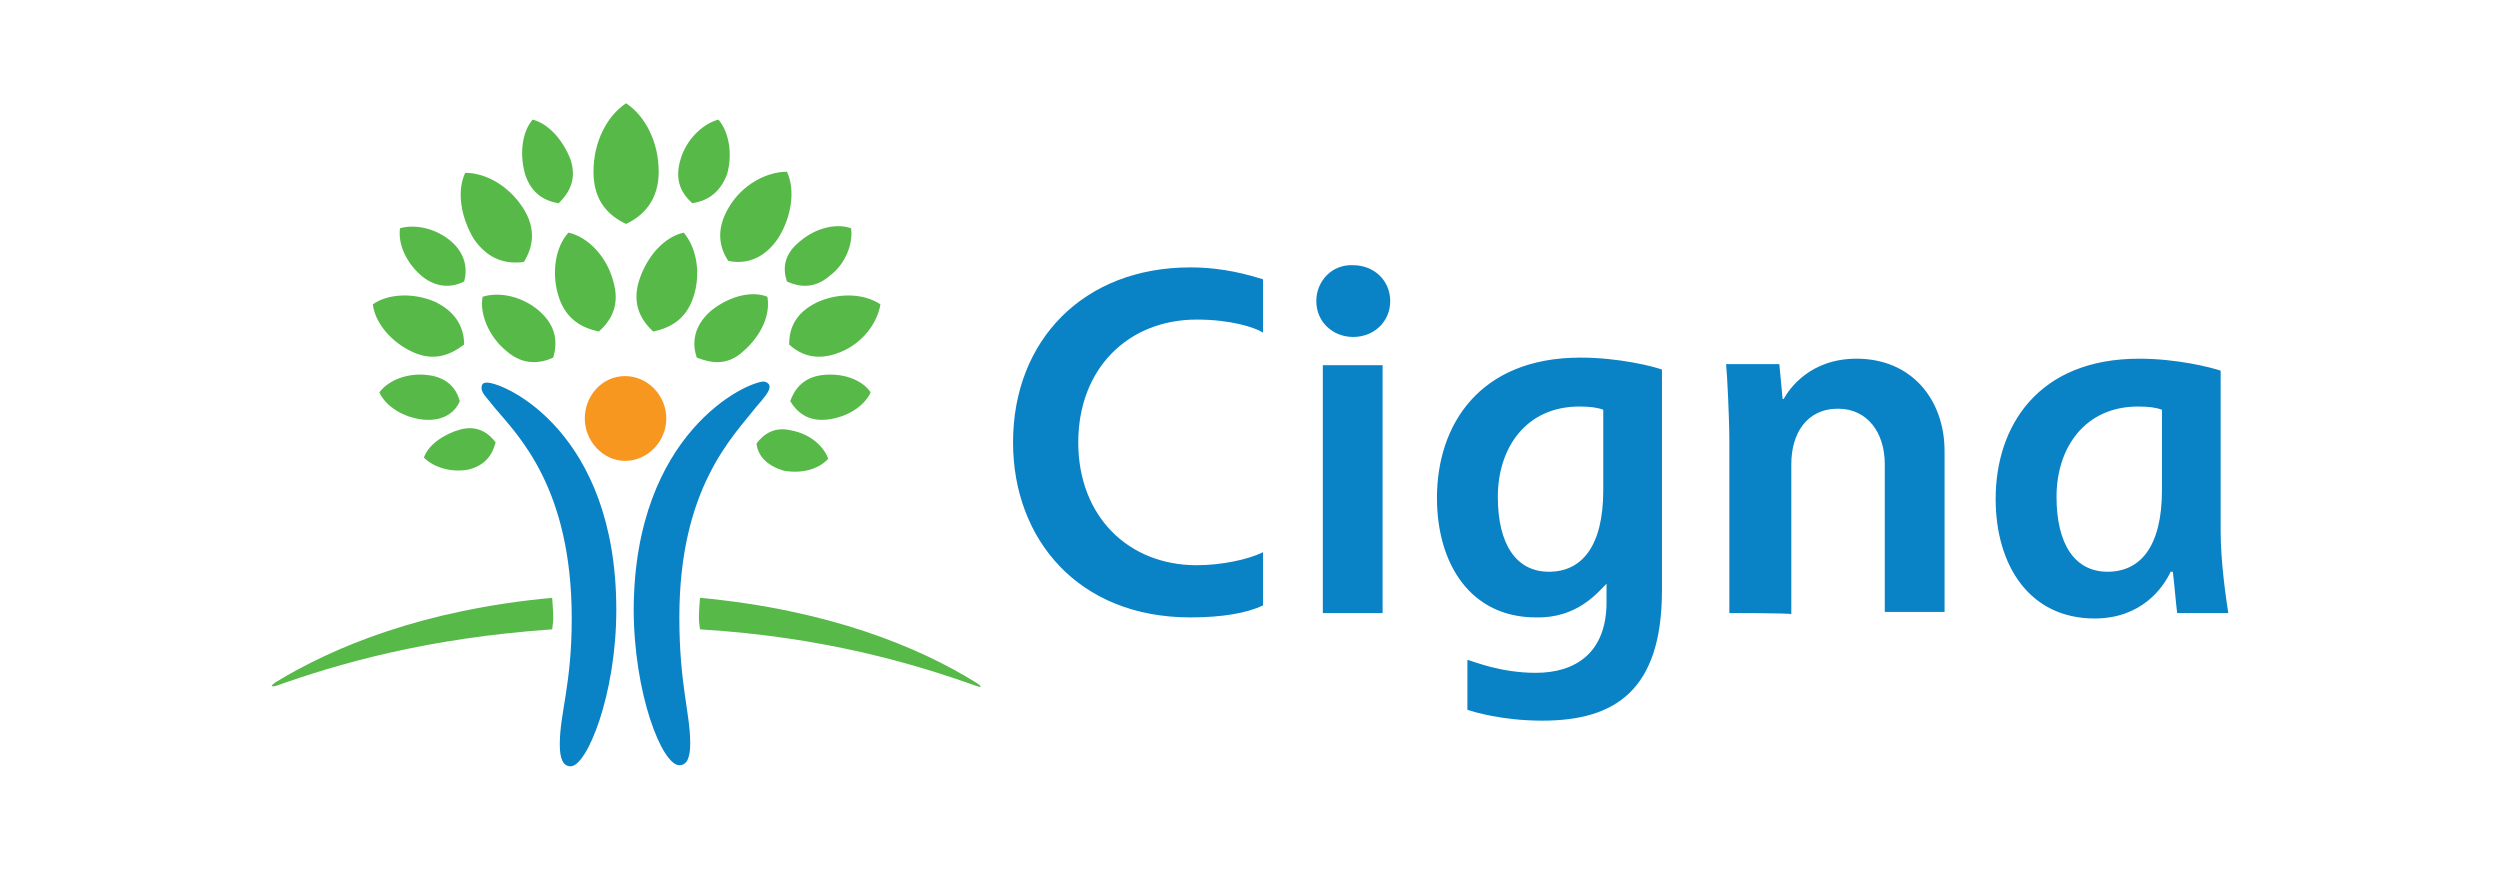 <?xml version="1.0" encoding="utf-8"?>
<!-- Generator: Adobe Illustrator 22.0.1, SVG Export Plug-In . SVG Version: 6.00 Build 0)  -->
<svg version="1.1"
	 id="svg2" inkscape:version="0.48.2 r9819" sodipodi:docname="New document 1" xmlns:cc="http://creativecommons.org/ns#" xmlns:dc="http://purl.org/dc/elements/1.1/" xmlns:inkscape="http://www.inkscape.org/namespaces/inkscape" xmlns:rdf="http://www.w3.org/1999/02/22-rdf-syntax-ns#" xmlns:sodipodi="http://sodipodi.sourceforge.net/DTD/sodipodi-0.dtd" xmlns:svg="http://www.w3.org/2000/svg"
	 xmlns="http://www.w3.org/2000/svg" xmlns:xlink="http://www.w3.org/1999/xlink" x="0px" y="0px" viewBox="0 0 230 80"
	 enable-background="new 0 0 230 80" xml:space="preserve">
<g>
	<g>
		<path id="path3053" inkscape:connector-curvature="0" fill="#0982C6" d="M44.8,35.2c1.6,0,11.9,4.5,11.9,20.9
			c0,7.8-2.7,14.4-4.2,14.4c-0.7,0-1-0.7-1-2c0-2.9,1.1-5.5,1.1-11.6c0-12-4.9-16.8-7.1-19.4c-0.6-0.8-1.2-1.3-1.2-1.8
			C44.3,35.4,44.4,35.2,44.8,35.2 M70.8,35.6c0,0.4-0.5,1-1.2,1.8c-2.2,2.8-7.1,7.5-7.1,19.4c0,6.2,1,8.8,1,11.6c0,1.3-0.3,2-1,2
			c-1.6,0-4.2-6.6-4.2-14.4c0.1-16.2,10.4-20.9,12-20.9C70.7,35.2,70.8,35.4,70.8,35.6"/>
		<path id="path3057" inkscape:connector-curvature="0" fill="#F8971F" d="M53.8,38.5c0,2.1,1.7,3.9,3.7,3.9c2.1,0,3.8-1.8,3.8-3.9
			s-1.7-3.9-3.8-3.9C55.4,34.6,53.8,36.4,53.8,38.5"/>
		<path id="path3061" inkscape:connector-curvature="0" fill="#56B948" d="M38,32.4c-2-0.9-3.5-2.7-3.7-4.4c1.4-1,3.8-1.1,5.8-0.2
			c2,1,2.6,2.5,2.6,3.9C41.5,32.6,40,33.3,38,32.4 M43.6,22c-1.2-2-1.6-4.4-0.8-6.1c1.9,0,4,1.2,5.3,3.2c1.3,2,0.9,3.7,0.1,5
			C46.7,24.3,45,24,43.6,22 M46.6,32.3c-1.6-1.3-2.5-3.4-2.2-5c1.6-0.5,3.7,0,5.2,1.3c1.6,1.4,1.7,2.9,1.3,4.3
			C49.8,33.4,48.2,33.7,46.6,32.3 M51.4,27.3c-0.7-2.2-0.3-4.6,0.9-5.9c1.8,0.4,3.5,2.2,4.1,4.4c0.7,2.3-0.2,3.7-1.3,4.7
			C53.7,30.2,52.1,29.5,51.4,27.3 M43.1,43.2c-1.6,0.3-3.2-0.2-4.1-1.1c0.4-1.2,1.9-2.2,3.4-2.6c1.6-0.4,2.6,0.4,3.2,1.2
			C45.3,41.8,44.7,42.8,43.1,43.2 M38.9,38.6c-1.8-0.2-3.4-1.2-4-2.5c0.9-1.2,2.7-1.8,4.4-1.6c1.9,0.2,2.7,1.3,3,2.4
			C41.9,37.9,40.8,38.8,38.9,38.6 M38.8,25.4c-1.4-1.2-2.2-2.9-2-4.4c1.4-0.4,3.3,0,4.7,1.2s1.5,2.7,1.2,3.7
			C41.7,26.4,40.3,26.6,38.8,25.4 M48.3,16c-0.5-1.8-0.3-3.8,0.7-5c1.5,0.4,2.8,1.9,3.5,3.7c0.6,1.9-0.2,3.1-1.1,4
			C50.2,18.5,48.9,17.9,48.3,16 M25,63.1C25,63.2,25,63.2,25,63.1c0.2,0.1,0.3,0,0.4,0c5.6-2,13.8-4.4,25.4-5.2c0-0.1,0.1-0.6,0.1-1
			c0-0.8-0.1-1.7-0.1-1.9c-11.9,1.1-20.1,4.5-25.5,7.8C25.1,63,25,63,25,63.1 M72.6,31.7c0-1.4,0.5-2.9,2.6-3.9
			c2-0.9,4.3-0.8,5.8,0.2c-0.3,1.8-1.7,3.6-3.7,4.4C75.1,33.3,73.6,32.6,72.6,31.7 M67,24c-0.8-1.2-1.2-2.9,0.1-5
			c1.2-2,3.4-3.2,5.3-3.2c0.8,1.7,0.4,4.2-0.8,6.1C70.2,24,68.4,24.3,67,24 M64.1,32.9c-0.4-1.2-0.4-2.8,1.3-4.3
			c1.6-1.3,3.7-1.9,5.2-1.3c0.3,1.7-0.6,3.6-2.2,5C66.9,33.7,65.4,33.4,64.1,32.9 M60.1,30.5c-1.1-1-2-2.5-1.3-4.7
			c0.7-2.2,2.3-4,4.1-4.4c1.2,1.4,1.6,3.8,0.9,5.9C63.1,29.5,61.5,30.2,60.1,30.5 M69.6,40.8c0.6-0.8,1.6-1.6,3.2-1.2
			c1.6,0.3,2.9,1.3,3.4,2.6c-0.9,1-2.5,1.4-4.1,1.1C70.4,42.8,69.7,41.8,69.6,40.8 M72.7,36.9c0.4-1.1,1.2-2.2,3-2.4
			c1.8-0.2,3.6,0.4,4.4,1.6c-0.6,1.3-2.2,2.3-4,2.5C74.3,38.8,73.3,37.9,72.7,36.9 M72.4,25.9c-0.4-1.2-0.3-2.5,1.2-3.7
			c1.4-1.2,3.3-1.7,4.7-1.2c0.2,1.4-0.5,3.3-2,4.4C74.9,26.6,73.5,26.4,72.4,25.9 M63.7,18.7c-0.9-0.8-1.7-2-1.1-4
			c0.5-1.8,2-3.3,3.5-3.7c1,1.2,1.3,3.2,0.8,5C66.2,17.9,64.9,18.5,63.7,18.7 M89.8,62.8c-5.3-3.3-13.6-6.7-25.4-7.8
			c0,0.2-0.1,1-0.1,1.9c0,0.4,0.1,0.9,0.1,1c11.5,0.7,19.8,3.2,25.4,5.2c0.1,0,0.3,0.1,0.3,0.1c0.1,0,0.1,0,0.1-0.1
			C90.1,63,90.1,63,89.8,62.8 M57.6,20.6c-1.5-0.7-3-2-3-4.8c0-2.7,1.2-5.1,3-6.3c1.8,1.2,3,3.6,3,6.3
			C60.6,18.5,59.1,19.9,57.6,20.6"/>
	</g>
	<path id="path3065" inkscape:connector-curvature="0" fill="#0982C6" d="M121.1,27.7c0,1.9,1.5,3.3,3.4,3.3c1.9,0,3.4-1.4,3.4-3.3
		s-1.5-3.3-3.4-3.3C122.5,24.3,121.1,25.9,121.1,27.7 M147.5,45.1c0,5.2-2,7.5-5,7.5c-3,0-4.7-2.5-4.7-6.9c0-4.5,2.6-8.3,7.5-8.3
		c1,0,1.7,0.1,2.2,0.3L147.5,45.1L147.5,45.1z M147.8,53.7v1.7c0,4.7-2.9,6.5-6.5,6.5c-3.2,0-5.6-1-6.3-1.2v4.6c0.6,0.2,3.2,1,6.9,1
		c6.7,0,11-2.8,11-12V34c-0.8-0.3-4-1.1-7.5-1.1c-9.3,0-13.2,6.2-13.2,12.9c0,6.1,3.1,11,9.1,11C145.1,56.9,147,54.5,147.8,53.7
		C147.7,53.7,147.8,53.7,147.8,53.7z M116.2,50.8c-1.4,0.7-3.9,1.2-6.1,1.2c-6.3,0-10.9-4.5-10.9-11.3s4.6-11.3,10.9-11.3
		c3.1,0,5.3,0.7,6.1,1.2v-4.9c-1.3-0.4-3.6-1.1-6.7-1.1c-9.8,0-16.3,6.7-16.3,16.1c0,8.9,6,16.1,16.3,16.1c3,0,5.2-0.4,6.7-1.1
		C116.2,55.7,116.2,50.8,116.2,50.8z M198.9,45.1c0,5.2-2,7.5-5,7.5c-3,0-4.7-2.5-4.7-6.9c0-4.5,2.6-8.3,7.5-8.3
		c1,0,1.7,0.1,2.2,0.3L198.9,45.1L198.9,45.1z M205,56.4c-0.2-1.3-0.7-4.7-0.7-7.5V34.1c-0.9-0.3-4-1.1-7.5-1.1
		c-9.3,0-13.2,6.2-13.2,12.9c0,6.1,3.1,11,9.1,11c4.3,0,6.3-2.8,7-4.3h0.2c0.1,0.7,0.3,3.1,0.4,3.8C200,56.4,205,56.4,205,56.4z
		 M127.2,33.6h-5.5v22.8h5.5V33.6z M159.1,56.4V40.6c0-2.1-0.2-6.2-0.3-7.1h4.9l0.3,3.2h0.1c0.5-0.9,2.4-3.7,6.7-3.7
		c5.1,0,8.1,3.8,8.1,8.5v14.8h-5.5V42.7c0-2.9-1.6-5.1-4.3-5.1c-2.9,0-4.3,2.3-4.3,5.1v13.8C164.6,56.4,159.1,56.4,159.1,56.4z"/>
</g>
</svg>
